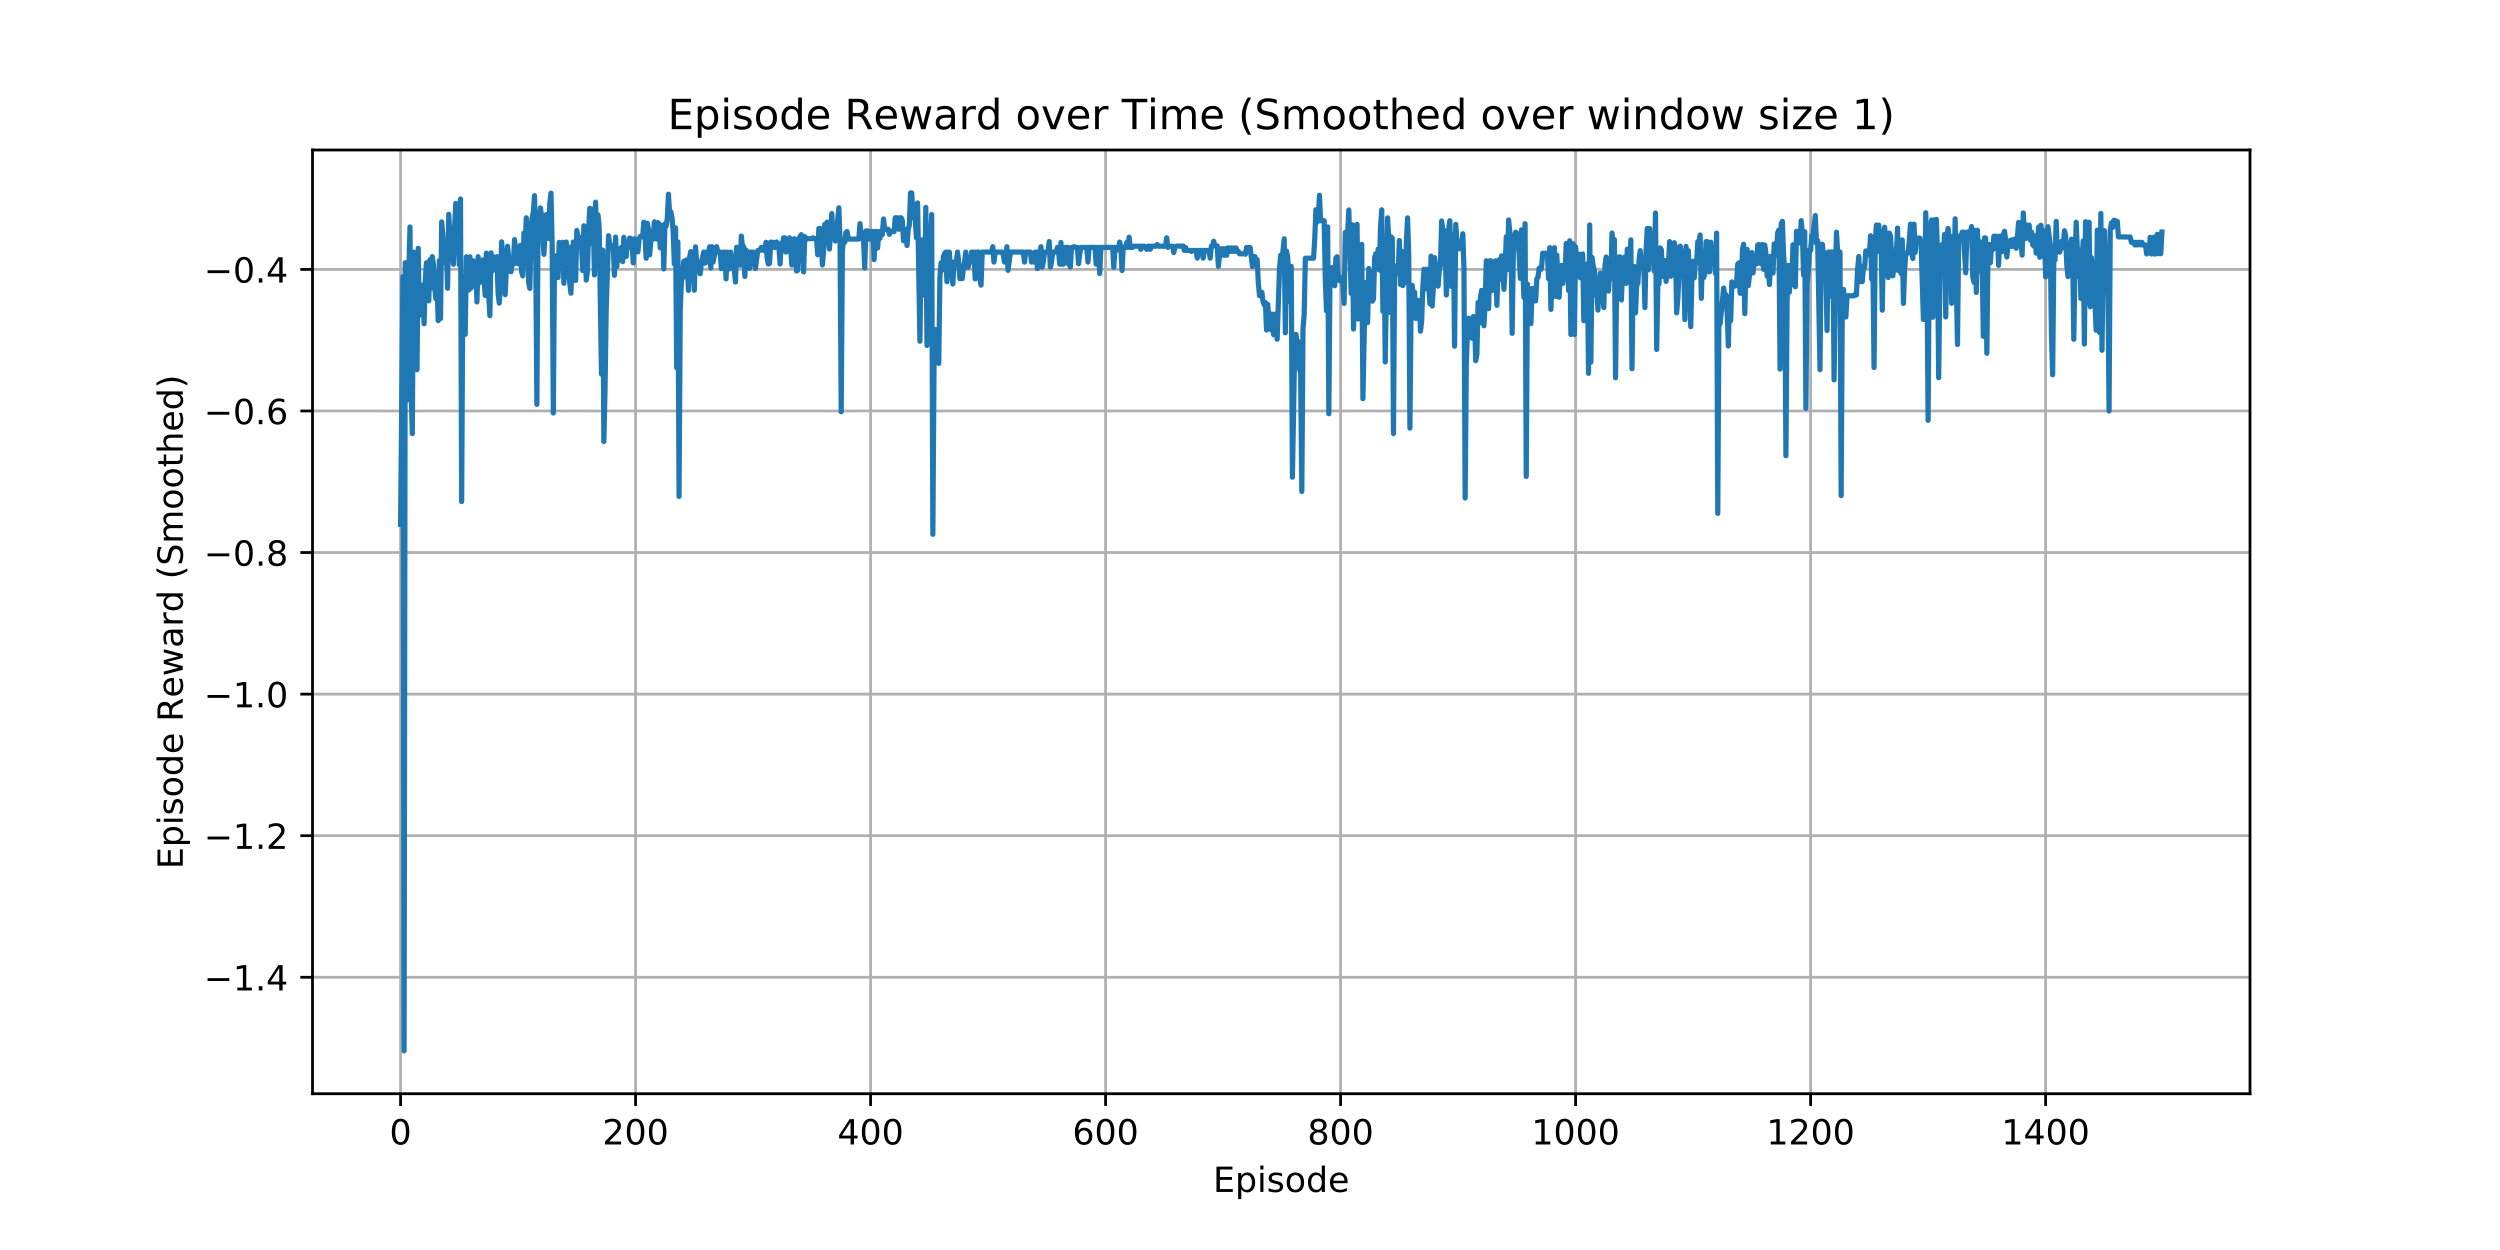 <?xml version="1.0" encoding="utf-8" standalone="no"?>
<!DOCTYPE svg PUBLIC "-//W3C//DTD SVG 1.1//EN"
  "http://www.w3.org/Graphics/SVG/1.1/DTD/svg11.dtd">
<!-- Created with matplotlib (https://matplotlib.org/) -->
<svg height="360pt" version="1.1" viewBox="0 0 720 360" width="720pt" xmlns="http://www.w3.org/2000/svg" xmlns:xlink="http://www.w3.org/1999/xlink">
 <defs>
  <style type="text/css">
*{stroke-linecap:butt;stroke-linejoin:round;white-space:pre;}
  </style>
 </defs>
 <g id="figure_1">
  <g id="patch_1">
   <path d="M 0 360 
L 720 360 
L 720 0 
L 0 0 
z
" style="fill:#ffffff;"/>
  </g>
  <g id="axes_1">
   <g id="patch_2">
    <path d="M 90 315 
L 648 315 
L 648 43.2 
L 90 43.2 
z
" style="fill:#ffffff;"/>
   </g>
   <g id="matplotlib.axis_1">
    <g id="xtick_1">
     <g id="line2d_1">
      <path clip-path="url(#p332537b32b)" d="M 115.364 315 
L 115.364 43.2 
" style="fill:none;stroke:#b0b0b0;stroke-linecap:square;stroke-width:0.8;"/>
     </g>
     <g id="line2d_2">
      <defs>
       <path d="M 0 0 
L 0 3.5 
" id="mda83be52aa" style="stroke:#000000;stroke-width:0.8;"/>
      </defs>
      <g>
       <use style="stroke:#000000;stroke-width:0.8;" x="115.364" xlink:href="#mda83be52aa" y="315"/>
      </g>
     </g>
     <g id="text_1">
      <!-- 0 -->
      <defs>
       <path d="M 31.781 66.406 
Q 24.172 66.406 20.328 58.906 
Q 16.5 51.422 16.5 36.375 
Q 16.5 21.391 20.328 13.891 
Q 24.172 6.391 31.781 6.391 
Q 39.453 6.391 43.281 13.891 
Q 47.125 21.391 47.125 36.375 
Q 47.125 51.422 43.281 58.906 
Q 39.453 66.406 31.781 66.406 
z
M 31.781 74.219 
Q 44.047 74.219 50.516 64.516 
Q 56.984 54.828 56.984 36.375 
Q 56.984 17.969 50.516 8.266 
Q 44.047 -1.422 31.781 -1.422 
Q 19.531 -1.422 13.062 8.266 
Q 6.594 17.969 6.594 36.375 
Q 6.594 54.828 13.062 64.516 
Q 19.531 74.219 31.781 74.219 
z
" id="DejaVuSans-48"/>
      </defs>
      <g transform="translate(112.182 329.598)scale(0.1 -0.1)">
       <use xlink:href="#DejaVuSans-48"/>
      </g>
     </g>
    </g>
    <g id="xtick_2">
     <g id="line2d_3">
      <path clip-path="url(#p332537b32b)" d="M 183.045 315 
L 183.045 43.2 
" style="fill:none;stroke:#b0b0b0;stroke-linecap:square;stroke-width:0.8;"/>
     </g>
     <g id="line2d_4">
      <g>
       <use style="stroke:#000000;stroke-width:0.8;" x="183.045" xlink:href="#mda83be52aa" y="315"/>
      </g>
     </g>
     <g id="text_2">
      <!-- 200 -->
      <defs>
       <path d="M 19.188 8.297 
L 53.609 8.297 
L 53.609 0 
L 7.328 0 
L 7.328 8.297 
Q 12.938 14.109 22.625 23.891 
Q 32.328 33.688 34.812 36.531 
Q 39.547 41.844 41.422 45.531 
Q 43.312 49.219 43.312 52.781 
Q 43.312 58.594 39.234 62.25 
Q 35.156 65.922 28.609 65.922 
Q 23.969 65.922 18.812 64.312 
Q 13.672 62.703 7.812 59.422 
L 7.812 69.391 
Q 13.766 71.781 18.938 73 
Q 24.125 74.219 28.422 74.219 
Q 39.75 74.219 46.484 68.547 
Q 53.219 62.891 53.219 53.422 
Q 53.219 48.922 51.531 44.891 
Q 49.859 40.875 45.406 35.406 
Q 44.188 33.984 37.641 27.219 
Q 31.109 20.453 19.188 8.297 
z
" id="DejaVuSans-50"/>
      </defs>
      <g transform="translate(173.501 329.598)scale(0.1 -0.1)">
       <use xlink:href="#DejaVuSans-50"/>
       <use x="63.623" xlink:href="#DejaVuSans-48"/>
       <use x="127.246" xlink:href="#DejaVuSans-48"/>
      </g>
     </g>
    </g>
    <g id="xtick_3">
     <g id="line2d_5">
      <path clip-path="url(#p332537b32b)" d="M 250.727 315 
L 250.727 43.2 
" style="fill:none;stroke:#b0b0b0;stroke-linecap:square;stroke-width:0.8;"/>
     </g>
     <g id="line2d_6">
      <g>
       <use style="stroke:#000000;stroke-width:0.8;" x="250.727" xlink:href="#mda83be52aa" y="315"/>
      </g>
     </g>
     <g id="text_3">
      <!-- 400 -->
      <defs>
       <path d="M 37.797 64.312 
L 12.891 25.391 
L 37.797 25.391 
z
M 35.203 72.906 
L 47.609 72.906 
L 47.609 25.391 
L 58.016 25.391 
L 58.016 17.188 
L 47.609 17.188 
L 47.609 0 
L 37.797 0 
L 37.797 17.188 
L 4.891 17.188 
L 4.891 26.703 
z
" id="DejaVuSans-52"/>
      </defs>
      <g transform="translate(241.183 329.598)scale(0.1 -0.1)">
       <use xlink:href="#DejaVuSans-52"/>
       <use x="63.623" xlink:href="#DejaVuSans-48"/>
       <use x="127.246" xlink:href="#DejaVuSans-48"/>
      </g>
     </g>
    </g>
    <g id="xtick_4">
     <g id="line2d_7">
      <path clip-path="url(#p332537b32b)" d="M 318.408 315 
L 318.408 43.2 
" style="fill:none;stroke:#b0b0b0;stroke-linecap:square;stroke-width:0.8;"/>
     </g>
     <g id="line2d_8">
      <g>
       <use style="stroke:#000000;stroke-width:0.8;" x="318.408" xlink:href="#mda83be52aa" y="315"/>
      </g>
     </g>
     <g id="text_4">
      <!-- 600 -->
      <defs>
       <path d="M 33.016 40.375 
Q 26.375 40.375 22.484 35.828 
Q 18.609 31.297 18.609 23.391 
Q 18.609 15.531 22.484 10.953 
Q 26.375 6.391 33.016 6.391 
Q 39.656 6.391 43.531 10.953 
Q 47.406 15.531 47.406 23.391 
Q 47.406 31.297 43.531 35.828 
Q 39.656 40.375 33.016 40.375 
z
M 52.594 71.297 
L 52.594 62.312 
Q 48.875 64.062 45.094 64.984 
Q 41.312 65.922 37.594 65.922 
Q 27.828 65.922 22.672 59.328 
Q 17.531 52.734 16.797 39.406 
Q 19.672 43.656 24.016 45.922 
Q 28.375 48.188 33.594 48.188 
Q 44.578 48.188 50.953 41.516 
Q 57.328 34.859 57.328 23.391 
Q 57.328 12.156 50.688 5.359 
Q 44.047 -1.422 33.016 -1.422 
Q 20.359 -1.422 13.672 8.266 
Q 6.984 17.969 6.984 36.375 
Q 6.984 53.656 15.188 63.938 
Q 23.391 74.219 37.203 74.219 
Q 40.922 74.219 44.703 73.484 
Q 48.484 72.75 52.594 71.297 
z
" id="DejaVuSans-54"/>
      </defs>
      <g transform="translate(308.864 329.598)scale(0.1 -0.1)">
       <use xlink:href="#DejaVuSans-54"/>
       <use x="63.623" xlink:href="#DejaVuSans-48"/>
       <use x="127.246" xlink:href="#DejaVuSans-48"/>
      </g>
     </g>
    </g>
    <g id="xtick_5">
     <g id="line2d_9">
      <path clip-path="url(#p332537b32b)" d="M 386.09 315 
L 386.09 43.2 
" style="fill:none;stroke:#b0b0b0;stroke-linecap:square;stroke-width:0.8;"/>
     </g>
     <g id="line2d_10">
      <g>
       <use style="stroke:#000000;stroke-width:0.8;" x="386.09" xlink:href="#mda83be52aa" y="315"/>
      </g>
     </g>
     <g id="text_5">
      <!-- 800 -->
      <defs>
       <path d="M 31.781 34.625 
Q 24.75 34.625 20.719 30.859 
Q 16.703 27.094 16.703 20.516 
Q 16.703 13.922 20.719 10.156 
Q 24.75 6.391 31.781 6.391 
Q 38.812 6.391 42.859 10.172 
Q 46.922 13.969 46.922 20.516 
Q 46.922 27.094 42.891 30.859 
Q 38.875 34.625 31.781 34.625 
z
M 21.922 38.812 
Q 15.578 40.375 12.031 44.719 
Q 8.5 49.078 8.5 55.328 
Q 8.5 64.062 14.719 69.141 
Q 20.953 74.219 31.781 74.219 
Q 42.672 74.219 48.875 69.141 
Q 55.078 64.062 55.078 55.328 
Q 55.078 49.078 51.531 44.719 
Q 48 40.375 41.703 38.812 
Q 48.828 37.156 52.797 32.312 
Q 56.781 27.484 56.781 20.516 
Q 56.781 9.906 50.312 4.234 
Q 43.844 -1.422 31.781 -1.422 
Q 19.734 -1.422 13.25 4.234 
Q 6.781 9.906 6.781 20.516 
Q 6.781 27.484 10.781 32.312 
Q 14.797 37.156 21.922 38.812 
z
M 18.312 54.391 
Q 18.312 48.734 21.844 45.562 
Q 25.391 42.391 31.781 42.391 
Q 38.141 42.391 41.719 45.562 
Q 45.312 48.734 45.312 54.391 
Q 45.312 60.062 41.719 63.234 
Q 38.141 66.406 31.781 66.406 
Q 25.391 66.406 21.844 63.234 
Q 18.312 60.062 18.312 54.391 
z
" id="DejaVuSans-56"/>
      </defs>
      <g transform="translate(376.546 329.598)scale(0.1 -0.1)">
       <use xlink:href="#DejaVuSans-56"/>
       <use x="63.623" xlink:href="#DejaVuSans-48"/>
       <use x="127.246" xlink:href="#DejaVuSans-48"/>
      </g>
     </g>
    </g>
    <g id="xtick_6">
     <g id="line2d_11">
      <path clip-path="url(#p332537b32b)" d="M 453.771 315 
L 453.771 43.2 
" style="fill:none;stroke:#b0b0b0;stroke-linecap:square;stroke-width:0.8;"/>
     </g>
     <g id="line2d_12">
      <g>
       <use style="stroke:#000000;stroke-width:0.8;" x="453.771" xlink:href="#mda83be52aa" y="315"/>
      </g>
     </g>
     <g id="text_6">
      <!-- 1000 -->
      <defs>
       <path d="M 12.406 8.297 
L 28.516 8.297 
L 28.516 63.922 
L 10.984 60.406 
L 10.984 69.391 
L 28.422 72.906 
L 38.281 72.906 
L 38.281 8.297 
L 54.391 8.297 
L 54.391 0 
L 12.406 0 
z
" id="DejaVuSans-49"/>
      </defs>
      <g transform="translate(441.046 329.598)scale(0.1 -0.1)">
       <use xlink:href="#DejaVuSans-49"/>
       <use x="63.623" xlink:href="#DejaVuSans-48"/>
       <use x="127.246" xlink:href="#DejaVuSans-48"/>
       <use x="190.869" xlink:href="#DejaVuSans-48"/>
      </g>
     </g>
    </g>
    <g id="xtick_7">
     <g id="line2d_13">
      <path clip-path="url(#p332537b32b)" d="M 521.453 315 
L 521.453 43.2 
" style="fill:none;stroke:#b0b0b0;stroke-linecap:square;stroke-width:0.8;"/>
     </g>
     <g id="line2d_14">
      <g>
       <use style="stroke:#000000;stroke-width:0.8;" x="521.453" xlink:href="#mda83be52aa" y="315"/>
      </g>
     </g>
     <g id="text_7">
      <!-- 1200 -->
      <g transform="translate(508.728 329.598)scale(0.1 -0.1)">
       <use xlink:href="#DejaVuSans-49"/>
       <use x="63.623" xlink:href="#DejaVuSans-50"/>
       <use x="127.246" xlink:href="#DejaVuSans-48"/>
       <use x="190.869" xlink:href="#DejaVuSans-48"/>
      </g>
     </g>
    </g>
    <g id="xtick_8">
     <g id="line2d_15">
      <path clip-path="url(#p332537b32b)" d="M 589.134 315 
L 589.134 43.2 
" style="fill:none;stroke:#b0b0b0;stroke-linecap:square;stroke-width:0.8;"/>
     </g>
     <g id="line2d_16">
      <g>
       <use style="stroke:#000000;stroke-width:0.8;" x="589.134" xlink:href="#mda83be52aa" y="315"/>
      </g>
     </g>
     <g id="text_8">
      <!-- 1400 -->
      <g transform="translate(576.409 329.598)scale(0.1 -0.1)">
       <use xlink:href="#DejaVuSans-49"/>
       <use x="63.623" xlink:href="#DejaVuSans-52"/>
       <use x="127.246" xlink:href="#DejaVuSans-48"/>
       <use x="190.869" xlink:href="#DejaVuSans-48"/>
      </g>
     </g>
    </g>
    <g id="text_9">
     <!-- Episode -->
     <defs>
      <path d="M 9.812 72.906 
L 55.906 72.906 
L 55.906 64.594 
L 19.672 64.594 
L 19.672 43.016 
L 54.391 43.016 
L 54.391 34.719 
L 19.672 34.719 
L 19.672 8.297 
L 56.781 8.297 
L 56.781 0 
L 9.812 0 
z
" id="DejaVuSans-69"/>
      <path d="M 18.109 8.203 
L 18.109 -20.797 
L 9.078 -20.797 
L 9.078 54.688 
L 18.109 54.688 
L 18.109 46.391 
Q 20.953 51.266 25.266 53.625 
Q 29.594 56 35.594 56 
Q 45.562 56 51.781 48.094 
Q 58.016 40.188 58.016 27.297 
Q 58.016 14.406 51.781 6.484 
Q 45.562 -1.422 35.594 -1.422 
Q 29.594 -1.422 25.266 0.953 
Q 20.953 3.328 18.109 8.203 
z
M 48.688 27.297 
Q 48.688 37.203 44.609 42.844 
Q 40.531 48.484 33.406 48.484 
Q 26.266 48.484 22.188 42.844 
Q 18.109 37.203 18.109 27.297 
Q 18.109 17.391 22.188 11.75 
Q 26.266 6.109 33.406 6.109 
Q 40.531 6.109 44.609 11.75 
Q 48.688 17.391 48.688 27.297 
z
" id="DejaVuSans-112"/>
      <path d="M 9.422 54.688 
L 18.406 54.688 
L 18.406 0 
L 9.422 0 
z
M 9.422 75.984 
L 18.406 75.984 
L 18.406 64.594 
L 9.422 64.594 
z
" id="DejaVuSans-105"/>
      <path d="M 44.281 53.078 
L 44.281 44.578 
Q 40.484 46.531 36.375 47.5 
Q 32.281 48.484 27.875 48.484 
Q 21.188 48.484 17.844 46.438 
Q 14.5 44.391 14.5 40.281 
Q 14.5 37.156 16.891 35.375 
Q 19.281 33.594 26.516 31.984 
L 29.594 31.297 
Q 39.156 29.25 43.188 25.516 
Q 47.219 21.781 47.219 15.094 
Q 47.219 7.469 41.188 3.016 
Q 35.156 -1.422 24.609 -1.422 
Q 20.219 -1.422 15.453 -0.562 
Q 10.688 0.297 5.422 2 
L 5.422 11.281 
Q 10.406 8.688 15.234 7.391 
Q 20.062 6.109 24.812 6.109 
Q 31.156 6.109 34.562 8.281 
Q 37.984 10.453 37.984 14.406 
Q 37.984 18.062 35.516 20.016 
Q 33.062 21.969 24.703 23.781 
L 21.578 24.516 
Q 13.234 26.266 9.516 29.906 
Q 5.812 33.547 5.812 39.891 
Q 5.812 47.609 11.281 51.797 
Q 16.75 56 26.812 56 
Q 31.781 56 36.172 55.266 
Q 40.578 54.547 44.281 53.078 
z
" id="DejaVuSans-115"/>
      <path d="M 30.609 48.391 
Q 23.391 48.391 19.188 42.75 
Q 14.984 37.109 14.984 27.297 
Q 14.984 17.484 19.156 11.844 
Q 23.344 6.203 30.609 6.203 
Q 37.797 6.203 41.984 11.859 
Q 46.188 17.531 46.188 27.297 
Q 46.188 37.016 41.984 42.703 
Q 37.797 48.391 30.609 48.391 
z
M 30.609 56 
Q 42.328 56 49.016 48.375 
Q 55.719 40.766 55.719 27.297 
Q 55.719 13.875 49.016 6.219 
Q 42.328 -1.422 30.609 -1.422 
Q 18.844 -1.422 12.172 6.219 
Q 5.516 13.875 5.516 27.297 
Q 5.516 40.766 12.172 48.375 
Q 18.844 56 30.609 56 
z
" id="DejaVuSans-111"/>
      <path d="M 45.406 46.391 
L 45.406 75.984 
L 54.391 75.984 
L 54.391 0 
L 45.406 0 
L 45.406 8.203 
Q 42.578 3.328 38.25 0.953 
Q 33.938 -1.422 27.875 -1.422 
Q 17.969 -1.422 11.734 6.484 
Q 5.516 14.406 5.516 27.297 
Q 5.516 40.188 11.734 48.094 
Q 17.969 56 27.875 56 
Q 33.938 56 38.25 53.625 
Q 42.578 51.266 45.406 46.391 
z
M 14.797 27.297 
Q 14.797 17.391 18.875 11.75 
Q 22.953 6.109 30.078 6.109 
Q 37.203 6.109 41.297 11.75 
Q 45.406 17.391 45.406 27.297 
Q 45.406 37.203 41.297 42.844 
Q 37.203 48.484 30.078 48.484 
Q 22.953 48.484 18.875 42.844 
Q 14.797 37.203 14.797 27.297 
z
" id="DejaVuSans-100"/>
      <path d="M 56.203 29.594 
L 56.203 25.203 
L 14.891 25.203 
Q 15.484 15.922 20.484 11.062 
Q 25.484 6.203 34.422 6.203 
Q 39.594 6.203 44.453 7.469 
Q 49.312 8.734 54.109 11.281 
L 54.109 2.781 
Q 49.266 0.734 44.188 -0.344 
Q 39.109 -1.422 33.891 -1.422 
Q 20.797 -1.422 13.156 6.188 
Q 5.516 13.812 5.516 26.812 
Q 5.516 40.234 12.766 48.109 
Q 20.016 56 32.328 56 
Q 43.359 56 49.781 48.891 
Q 56.203 41.797 56.203 29.594 
z
M 47.219 32.234 
Q 47.125 39.594 43.094 43.984 
Q 39.062 48.391 32.422 48.391 
Q 24.906 48.391 20.391 44.141 
Q 15.875 39.891 15.188 32.172 
z
" id="DejaVuSans-101"/>
     </defs>
     <g transform="translate(349.363 343.277)scale(0.1 -0.1)">
      <use xlink:href="#DejaVuSans-69"/>
      <use x="63.184" xlink:href="#DejaVuSans-112"/>
      <use x="126.66" xlink:href="#DejaVuSans-105"/>
      <use x="154.443" xlink:href="#DejaVuSans-115"/>
      <use x="206.543" xlink:href="#DejaVuSans-111"/>
      <use x="267.725" xlink:href="#DejaVuSans-100"/>
      <use x="331.201" xlink:href="#DejaVuSans-101"/>
     </g>
    </g>
   </g>
   <g id="matplotlib.axis_2">
    <g id="ytick_1">
     <g id="line2d_17">
      <path clip-path="url(#p332537b32b)" d="M 90 281.453 
L 648 281.453 
" style="fill:none;stroke:#b0b0b0;stroke-linecap:square;stroke-width:0.8;"/>
     </g>
     <g id="line2d_18">
      <defs>
       <path d="M 0 0 
L -3.5 0 
" id="m1a710ee00b" style="stroke:#000000;stroke-width:0.8;"/>
      </defs>
      <g>
       <use style="stroke:#000000;stroke-width:0.8;" x="90" xlink:href="#m1a710ee00b" y="281.453"/>
      </g>
     </g>
     <g id="text_10">
      <!-- −1.4 -->
      <defs>
       <path d="M 10.594 35.5 
L 73.188 35.5 
L 73.188 27.203 
L 10.594 27.203 
z
" id="DejaVuSans-8722"/>
       <path d="M 10.688 12.406 
L 21 12.406 
L 21 0 
L 10.688 0 
z
" id="DejaVuSans-46"/>
      </defs>
      <g transform="translate(58.717 285.253)scale(0.1 -0.1)">
       <use xlink:href="#DejaVuSans-8722"/>
       <use x="83.789" xlink:href="#DejaVuSans-49"/>
       <use x="147.412" xlink:href="#DejaVuSans-46"/>
       <use x="179.199" xlink:href="#DejaVuSans-52"/>
      </g>
     </g>
    </g>
    <g id="ytick_2">
     <g id="line2d_19">
      <path clip-path="url(#p332537b32b)" d="M 90 240.68 
L 648 240.68 
" style="fill:none;stroke:#b0b0b0;stroke-linecap:square;stroke-width:0.8;"/>
     </g>
     <g id="line2d_20">
      <g>
       <use style="stroke:#000000;stroke-width:0.8;" x="90" xlink:href="#m1a710ee00b" y="240.68"/>
      </g>
     </g>
     <g id="text_11">
      <!-- −1.2 -->
      <g transform="translate(58.717 244.479)scale(0.1 -0.1)">
       <use xlink:href="#DejaVuSans-8722"/>
       <use x="83.789" xlink:href="#DejaVuSans-49"/>
       <use x="147.412" xlink:href="#DejaVuSans-46"/>
       <use x="179.199" xlink:href="#DejaVuSans-50"/>
      </g>
     </g>
    </g>
    <g id="ytick_3">
     <g id="line2d_21">
      <path clip-path="url(#p332537b32b)" d="M 90 199.907 
L 648 199.907 
" style="fill:none;stroke:#b0b0b0;stroke-linecap:square;stroke-width:0.8;"/>
     </g>
     <g id="line2d_22">
      <g>
       <use style="stroke:#000000;stroke-width:0.8;" x="90" xlink:href="#m1a710ee00b" y="199.907"/>
      </g>
     </g>
     <g id="text_12">
      <!-- −1.0 -->
      <g transform="translate(58.717 203.706)scale(0.1 -0.1)">
       <use xlink:href="#DejaVuSans-8722"/>
       <use x="83.789" xlink:href="#DejaVuSans-49"/>
       <use x="147.412" xlink:href="#DejaVuSans-46"/>
       <use x="179.199" xlink:href="#DejaVuSans-48"/>
      </g>
     </g>
    </g>
    <g id="ytick_4">
     <g id="line2d_23">
      <path clip-path="url(#p332537b32b)" d="M 90 159.134 
L 648 159.134 
" style="fill:none;stroke:#b0b0b0;stroke-linecap:square;stroke-width:0.8;"/>
     </g>
     <g id="line2d_24">
      <g>
       <use style="stroke:#000000;stroke-width:0.8;" x="90" xlink:href="#m1a710ee00b" y="159.134"/>
      </g>
     </g>
     <g id="text_13">
      <!-- −0.8 -->
      <g transform="translate(58.717 162.933)scale(0.1 -0.1)">
       <use xlink:href="#DejaVuSans-8722"/>
       <use x="83.789" xlink:href="#DejaVuSans-48"/>
       <use x="147.412" xlink:href="#DejaVuSans-46"/>
       <use x="179.199" xlink:href="#DejaVuSans-56"/>
      </g>
     </g>
    </g>
    <g id="ytick_5">
     <g id="line2d_25">
      <path clip-path="url(#p332537b32b)" d="M 90 118.36 
L 648 118.36 
" style="fill:none;stroke:#b0b0b0;stroke-linecap:square;stroke-width:0.8;"/>
     </g>
     <g id="line2d_26">
      <g>
       <use style="stroke:#000000;stroke-width:0.8;" x="90" xlink:href="#m1a710ee00b" y="118.36"/>
      </g>
     </g>
     <g id="text_14">
      <!-- −0.6 -->
      <g transform="translate(58.717 122.16)scale(0.1 -0.1)">
       <use xlink:href="#DejaVuSans-8722"/>
       <use x="83.789" xlink:href="#DejaVuSans-48"/>
       <use x="147.412" xlink:href="#DejaVuSans-46"/>
       <use x="179.199" xlink:href="#DejaVuSans-54"/>
      </g>
     </g>
    </g>
    <g id="ytick_6">
     <g id="line2d_27">
      <path clip-path="url(#p332537b32b)" d="M 90 77.587 
L 648 77.587 
" style="fill:none;stroke:#b0b0b0;stroke-linecap:square;stroke-width:0.8;"/>
     </g>
     <g id="line2d_28">
      <g>
       <use style="stroke:#000000;stroke-width:0.8;" x="90" xlink:href="#m1a710ee00b" y="77.587"/>
      </g>
     </g>
     <g id="text_15">
      <!-- −0.4 -->
      <g transform="translate(58.717 81.386)scale(0.1 -0.1)">
       <use xlink:href="#DejaVuSans-8722"/>
       <use x="83.789" xlink:href="#DejaVuSans-48"/>
       <use x="147.412" xlink:href="#DejaVuSans-46"/>
       <use x="179.199" xlink:href="#DejaVuSans-52"/>
      </g>
     </g>
    </g>
    <g id="text_16">
     <!-- Episode Reward (Smoothed) -->
     <defs>
      <path id="DejaVuSans-32"/>
      <path d="M 44.391 34.188 
Q 47.562 33.109 50.562 29.594 
Q 53.562 26.078 56.594 19.922 
L 66.609 0 
L 56 0 
L 46.688 18.703 
Q 43.062 26.031 39.672 28.422 
Q 36.281 30.812 30.422 30.812 
L 19.672 30.812 
L 19.672 0 
L 9.812 0 
L 9.812 72.906 
L 32.078 72.906 
Q 44.578 72.906 50.734 67.672 
Q 56.891 62.453 56.891 51.906 
Q 56.891 45.016 53.688 40.469 
Q 50.484 35.938 44.391 34.188 
z
M 19.672 64.797 
L 19.672 38.922 
L 32.078 38.922 
Q 39.203 38.922 42.844 42.219 
Q 46.484 45.516 46.484 51.906 
Q 46.484 58.297 42.844 61.547 
Q 39.203 64.797 32.078 64.797 
z
" id="DejaVuSans-82"/>
      <path d="M 4.203 54.688 
L 13.188 54.688 
L 24.422 12.016 
L 35.594 54.688 
L 46.188 54.688 
L 57.422 12.016 
L 68.609 54.688 
L 77.594 54.688 
L 63.281 0 
L 52.688 0 
L 40.922 44.828 
L 29.109 0 
L 18.5 0 
z
" id="DejaVuSans-119"/>
      <path d="M 34.281 27.484 
Q 23.391 27.484 19.188 25 
Q 14.984 22.516 14.984 16.5 
Q 14.984 11.719 18.141 8.906 
Q 21.297 6.109 26.703 6.109 
Q 34.188 6.109 38.703 11.406 
Q 43.219 16.703 43.219 25.484 
L 43.219 27.484 
z
M 52.203 31.203 
L 52.203 0 
L 43.219 0 
L 43.219 8.297 
Q 40.141 3.328 35.547 0.953 
Q 30.953 -1.422 24.312 -1.422 
Q 15.922 -1.422 10.953 3.297 
Q 6 8.016 6 15.922 
Q 6 25.141 12.172 29.828 
Q 18.359 34.516 30.609 34.516 
L 43.219 34.516 
L 43.219 35.406 
Q 43.219 41.609 39.141 45 
Q 35.062 48.391 27.688 48.391 
Q 23 48.391 18.547 47.266 
Q 14.109 46.141 10.016 43.891 
L 10.016 52.203 
Q 14.938 54.109 19.578 55.047 
Q 24.219 56 28.609 56 
Q 40.484 56 46.344 49.844 
Q 52.203 43.703 52.203 31.203 
z
" id="DejaVuSans-97"/>
      <path d="M 41.109 46.297 
Q 39.594 47.172 37.812 47.578 
Q 36.031 48 33.891 48 
Q 26.266 48 22.188 43.047 
Q 18.109 38.094 18.109 28.812 
L 18.109 0 
L 9.078 0 
L 9.078 54.688 
L 18.109 54.688 
L 18.109 46.188 
Q 20.953 51.172 25.484 53.578 
Q 30.031 56 36.531 56 
Q 37.453 56 38.578 55.875 
Q 39.703 55.766 41.062 55.516 
z
" id="DejaVuSans-114"/>
      <path d="M 31 75.875 
Q 24.469 64.656 21.281 53.656 
Q 18.109 42.672 18.109 31.391 
Q 18.109 20.125 21.312 9.062 
Q 24.516 -2 31 -13.188 
L 23.188 -13.188 
Q 15.875 -1.703 12.234 9.375 
Q 8.594 20.453 8.594 31.391 
Q 8.594 42.281 12.203 53.312 
Q 15.828 64.359 23.188 75.875 
z
" id="DejaVuSans-40"/>
      <path d="M 53.516 70.516 
L 53.516 60.891 
Q 47.906 63.578 42.922 64.891 
Q 37.938 66.219 33.297 66.219 
Q 25.25 66.219 20.875 63.094 
Q 16.5 59.969 16.5 54.203 
Q 16.5 49.359 19.406 46.891 
Q 22.312 44.438 30.422 42.922 
L 36.375 41.703 
Q 47.406 39.594 52.656 34.297 
Q 57.906 29 57.906 20.125 
Q 57.906 9.516 50.797 4.047 
Q 43.703 -1.422 29.984 -1.422 
Q 24.812 -1.422 18.969 -0.25 
Q 13.141 0.922 6.891 3.219 
L 6.891 13.375 
Q 12.891 10.016 18.656 8.297 
Q 24.422 6.594 29.984 6.594 
Q 38.422 6.594 43.016 9.906 
Q 47.609 13.234 47.609 19.391 
Q 47.609 24.75 44.312 27.781 
Q 41.016 30.812 33.5 32.328 
L 27.484 33.5 
Q 16.453 35.688 11.516 40.375 
Q 6.594 45.062 6.594 53.422 
Q 6.594 63.094 13.406 68.656 
Q 20.219 74.219 32.172 74.219 
Q 37.312 74.219 42.625 73.281 
Q 47.953 72.359 53.516 70.516 
z
" id="DejaVuSans-83"/>
      <path d="M 52 44.188 
Q 55.375 50.25 60.062 53.125 
Q 64.75 56 71.094 56 
Q 79.641 56 84.281 50.016 
Q 88.922 44.047 88.922 33.016 
L 88.922 0 
L 79.891 0 
L 79.891 32.719 
Q 79.891 40.578 77.094 44.375 
Q 74.312 48.188 68.609 48.188 
Q 61.625 48.188 57.562 43.547 
Q 53.516 38.922 53.516 30.906 
L 53.516 0 
L 44.484 0 
L 44.484 32.719 
Q 44.484 40.625 41.703 44.406 
Q 38.922 48.188 33.109 48.188 
Q 26.219 48.188 22.156 43.531 
Q 18.109 38.875 18.109 30.906 
L 18.109 0 
L 9.078 0 
L 9.078 54.688 
L 18.109 54.688 
L 18.109 46.188 
Q 21.188 51.219 25.484 53.609 
Q 29.781 56 35.688 56 
Q 41.656 56 45.828 52.969 
Q 50 49.953 52 44.188 
z
" id="DejaVuSans-109"/>
      <path d="M 18.312 70.219 
L 18.312 54.688 
L 36.812 54.688 
L 36.812 47.703 
L 18.312 47.703 
L 18.312 18.016 
Q 18.312 11.328 20.141 9.422 
Q 21.969 7.516 27.594 7.516 
L 36.812 7.516 
L 36.812 0 
L 27.594 0 
Q 17.188 0 13.234 3.875 
Q 9.281 7.766 9.281 18.016 
L 9.281 47.703 
L 2.688 47.703 
L 2.688 54.688 
L 9.281 54.688 
L 9.281 70.219 
z
" id="DejaVuSans-116"/>
      <path d="M 54.891 33.016 
L 54.891 0 
L 45.906 0 
L 45.906 32.719 
Q 45.906 40.484 42.875 44.328 
Q 39.844 48.188 33.797 48.188 
Q 26.516 48.188 22.312 43.547 
Q 18.109 38.922 18.109 30.906 
L 18.109 0 
L 9.078 0 
L 9.078 75.984 
L 18.109 75.984 
L 18.109 46.188 
Q 21.344 51.125 25.703 53.562 
Q 30.078 56 35.797 56 
Q 45.219 56 50.047 50.172 
Q 54.891 44.344 54.891 33.016 
z
" id="DejaVuSans-104"/>
      <path d="M 8.016 75.875 
L 15.828 75.875 
Q 23.141 64.359 26.781 53.312 
Q 30.422 42.281 30.422 31.391 
Q 30.422 20.453 26.781 9.375 
Q 23.141 -1.703 15.828 -13.188 
L 8.016 -13.188 
Q 14.5 -2 17.703 9.062 
Q 20.906 20.125 20.906 31.391 
Q 20.906 42.672 17.703 53.656 
Q 14.5 64.656 8.016 75.875 
z
" id="DejaVuSans-41"/>
     </defs>
     <g transform="translate(52.638 250.29)rotate(-90)scale(0.1 -0.1)">
      <use xlink:href="#DejaVuSans-69"/>
      <use x="63.184" xlink:href="#DejaVuSans-112"/>
      <use x="126.66" xlink:href="#DejaVuSans-105"/>
      <use x="154.443" xlink:href="#DejaVuSans-115"/>
      <use x="206.543" xlink:href="#DejaVuSans-111"/>
      <use x="267.725" xlink:href="#DejaVuSans-100"/>
      <use x="331.201" xlink:href="#DejaVuSans-101"/>
      <use x="392.725" xlink:href="#DejaVuSans-32"/>
      <use x="424.512" xlink:href="#DejaVuSans-82"/>
      <use x="493.932" xlink:href="#DejaVuSans-101"/>
      <use x="555.455" xlink:href="#DejaVuSans-119"/>
      <use x="637.242" xlink:href="#DejaVuSans-97"/>
      <use x="698.521" xlink:href="#DejaVuSans-114"/>
      <use x="739.619" xlink:href="#DejaVuSans-100"/>
      <use x="803.096" xlink:href="#DejaVuSans-32"/>
      <use x="834.883" xlink:href="#DejaVuSans-40"/>
      <use x="873.896" xlink:href="#DejaVuSans-83"/>
      <use x="937.373" xlink:href="#DejaVuSans-109"/>
      <use x="1034.785" xlink:href="#DejaVuSans-111"/>
      <use x="1095.967" xlink:href="#DejaVuSans-111"/>
      <use x="1157.148" xlink:href="#DejaVuSans-116"/>
      <use x="1196.357" xlink:href="#DejaVuSans-104"/>
      <use x="1259.736" xlink:href="#DejaVuSans-101"/>
      <use x="1321.26" xlink:href="#DejaVuSans-100"/>
      <use x="1384.736" xlink:href="#DejaVuSans-41"/>
     </g>
    </g>
   </g>
   <g id="line2d_29">
    <path clip-path="url(#p332537b32b)" d="M 115.364 150.987 
L 116.04 79.663 
L 116.379 302.645 
L 116.717 75.673 
L 117.056 115.378 
L 117.394 92.93 
L 118.071 65.367 
L 118.409 112.867 
L 118.748 124.876 
L 119.086 72.603 
L 119.425 90.781 
L 119.763 89.458 
L 120.101 106.478 
L 120.44 71.518 
L 120.778 90.83 
L 121.117 83.227 
L 121.455 82.099 
L 121.793 82.701 
L 122.132 93.255 
L 122.47 81.145 
L 122.809 75.682 
L 123.147 85.047 
L 123.485 86.646 
L 123.824 74.805 
L 124.162 82.93 
L 124.501 73.914 
L 124.839 76.307 
L 125.177 82.665 
L 125.516 86.028 
L 125.854 81.217 
L 126.193 92.356 
L 126.531 75.054 
L 126.869 91.735 
L 127.208 63.897 
L 127.546 67.87 
L 127.885 74.21 
L 128.223 75.762 
L 128.562 72.128 
L 128.9 83.009 
L 129.238 61.719 
L 129.577 68.611 
L 130.254 72.068 
L 130.592 76.107 
L 130.93 65.034 
L 131.269 58.586 
L 131.607 68.826 
L 131.946 65.98 
L 132.284 76.303 
L 132.622 57.313 
L 132.961 144.445 
L 133.299 79.668 
L 133.638 83.606 
L 133.976 96.276 
L 134.314 73.952 
L 134.653 83.233 
L 134.991 83.534 
L 135.33 73.969 
L 135.668 82.945 
L 136.006 80.098 
L 136.345 75.117 
L 136.683 82.106 
L 137.022 75.471 
L 137.36 86.967 
L 137.699 73.932 
L 138.037 81.487 
L 138.714 79.662 
L 139.052 74.836 
L 139.729 85.098 
L 140.067 72.906 
L 140.406 74.013 
L 140.744 85.029 
L 141.083 90.92 
L 141.421 72.83 
L 141.759 78.029 
L 142.436 74.013 
L 142.775 74.804 
L 143.113 73.924 
L 143.451 84.545 
L 143.79 87.301 
L 144.128 80.726 
L 144.467 69.646 
L 145.482 84.86 
L 146.159 70.92 
L 146.497 74.013 
L 146.836 74.923 
L 147.174 78.265 
L 147.512 75.212 
L 147.851 76.149 
L 148.189 69.011 
L 148.528 72.263 
L 148.866 72.6 
L 149.204 75.967 
L 149.543 71.311 
L 149.881 70.647 
L 150.22 78.201 
L 150.558 79.457 
L 150.896 67.102 
L 151.235 70.945 
L 151.573 62.734 
L 151.912 65.542 
L 152.25 81.31 
L 152.588 83.072 
L 152.927 68.381 
L 153.265 62.802 
L 153.604 61.031 
L 153.942 56.35 
L 154.28 70.932 
L 154.619 116.44 
L 154.957 64.44 
L 155.296 63.683 
L 155.634 59.889 
L 155.973 62.291 
L 156.649 73.251 
L 156.988 66.136 
L 157.326 61.806 
L 158.003 68.685 
L 158.341 58.585 
L 158.68 55.635 
L 159.018 70.117 
L 159.357 118.93 
L 159.695 74.669 
L 160.033 73.677 
L 160.71 79.931 
L 161.049 69.805 
L 161.387 76.998 
L 161.725 70.593 
L 162.064 69.774 
L 162.402 81.595 
L 162.741 77.256 
L 163.079 69.708 
L 163.417 75.896 
L 163.756 71.114 
L 164.094 81.59 
L 164.433 84.434 
L 164.771 74.516 
L 165.11 69.705 
L 165.786 80.777 
L 166.125 66.365 
L 166.802 69.956 
L 167.14 68.448 
L 167.478 70.868 
L 167.817 77.929 
L 168.155 65.031 
L 168.494 66.813 
L 168.832 80.664 
L 169.17 78.234 
L 169.509 66.616 
L 169.847 59.999 
L 170.186 70.019 
L 170.524 60.193 
L 170.862 63.954 
L 171.201 79.174 
L 171.539 58.213 
L 171.878 71.148 
L 172.216 61.869 
L 172.554 65.279 
L 173.231 107.745 
L 173.57 72.039 
L 173.908 127.166 
L 174.247 112.486 
L 174.585 88.877 
L 175.262 67.891 
L 175.6 70.412 
L 175.939 70.926 
L 176.277 71.751 
L 176.615 70.731 
L 176.954 79.292 
L 177.292 68.288 
L 177.631 76.752 
L 177.969 71.62 
L 178.307 74.013 
L 178.646 74.921 
L 178.984 71.252 
L 179.323 75.338 
L 179.661 68.363 
L 180.338 73.875 
L 180.676 69.824 
L 181.015 71.252 
L 181.353 68.545 
L 181.691 68.741 
L 182.03 70.177 
L 182.368 75.715 
L 182.707 68.741 
L 183.045 71.225 
L 183.722 72.54 
L 184.06 68.741 
L 184.399 68.095 
L 185.076 68.212 
L 185.414 64.007 
L 185.752 67.457 
L 186.091 74.389 
L 186.429 64.302 
L 186.768 65.967 
L 187.106 73.405 
L 187.444 69.413 
L 187.783 68.849 
L 188.121 68.849 
L 188.46 63.883 
L 188.798 67.79 
L 189.136 68.849 
L 189.475 64.113 
L 189.813 64.51 
L 190.152 71.365 
L 190.49 65.086 
L 190.828 64.9 
L 191.167 77.433 
L 191.505 64.51 
L 191.844 65.141 
L 192.182 62.849 
L 192.521 55.931 
L 192.859 61.902 
L 193.197 61.02 
L 193.536 62.682 
L 193.874 66.783 
L 194.213 75.999 
L 194.551 65.614 
L 194.889 105.947 
L 195.228 69.684 
L 195.566 142.971 
L 195.905 89.343 
L 196.243 81.241 
L 196.581 78.828 
L 196.92 75.269 
L 197.258 79.718 
L 197.597 74.904 
L 197.935 74.92 
L 198.273 83.621 
L 198.612 74.013 
L 198.95 72.463 
L 199.289 79.079 
L 199.627 74.277 
L 199.965 83.568 
L 200.304 71.095 
L 200.642 75.626 
L 200.981 75.471 
L 201.319 75.471 
L 201.658 78.843 
L 201.996 75.863 
L 202.673 72.6 
L 203.011 75.787 
L 203.35 72.6 
L 203.688 75.471 
L 204.365 71.083 
L 204.703 77.173 
L 205.042 71.05 
L 205.38 75.471 
L 206.057 71.949 
L 206.395 71.048 
L 206.734 72.6 
L 207.41 72.6 
L 207.749 77.359 
L 208.087 75.891 
L 208.426 72.6 
L 208.764 72.6 
L 209.102 80.311 
L 209.441 72.6 
L 209.779 77.443 
L 210.118 77.441 
L 210.456 72.6 
L 210.795 75.471 
L 211.133 76.955 
L 211.471 77.343 
L 211.81 81.226 
L 212.148 71.197 
L 212.487 72.6 
L 212.825 72.6 
L 213.163 76.384 
L 213.502 68 
L 213.84 71.223 
L 214.179 71.05 
L 214.517 79.63 
L 214.855 72.019 
L 215.194 72.6 
L 215.532 72.6 
L 215.871 77.303 
L 216.209 72.6 
L 216.547 75.471 
L 216.886 72.6 
L 217.224 75.471 
L 217.563 77.325 
L 218.239 72.163 
L 218.916 72.106 
L 219.255 71.252 
L 219.593 71.252 
L 219.932 72.122 
L 220.27 72.132 
L 220.608 69.774 
L 220.947 74.53 
L 221.285 76.046 
L 221.624 75.869 
L 221.962 69.711 
L 222.3 71.252 
L 222.639 69.781 
L 222.977 71.252 
L 223.316 71.252 
L 223.654 69.701 
L 223.992 71.252 
L 224.331 71.252 
L 224.669 76.022 
L 225.008 69.999 
L 225.346 70.839 
L 225.684 68.486 
L 226.023 68.486 
L 226.361 72.6 
L 226.7 69.395 
L 227.038 70.786 
L 227.376 68.486 
L 227.715 71.792 
L 228.053 76.352 
L 228.392 74.769 
L 228.73 68.741 
L 229.069 69.645 
L 229.407 78.045 
L 229.745 77.846 
L 230.084 68.741 
L 230.761 67.583 
L 231.099 68.882 
L 231.437 78.295 
L 231.776 68.146 
L 232.114 68.986 
L 232.453 68.741 
L 233.806 68.741 
L 234.145 68.486 
L 234.483 68.741 
L 235.16 68.741 
L 235.498 73.358 
L 235.837 65.802 
L 236.175 65.802 
L 236.513 67.83 
L 236.852 76.292 
L 237.19 72.427 
L 237.529 64.61 
L 237.867 66.137 
L 238.206 63.969 
L 238.544 67.199 
L 238.882 71.724 
L 239.559 61.509 
L 239.898 67.742 
L 240.236 64.852 
L 240.574 69.411 
L 240.913 67.065 
L 241.59 59.846 
L 241.928 68.93 
L 242.266 118.571 
L 242.605 72.087 
L 242.943 69.467 
L 243.282 69.8 
L 243.62 66.986 
L 243.958 66.682 
L 244.297 68.849 
L 247.343 68.849 
L 247.681 64.41 
L 248.019 68.238 
L 248.358 68.408 
L 248.696 68.849 
L 249.035 77.182 
L 249.373 66.531 
L 250.05 66.531 
L 250.388 68.849 
L 250.727 68.849 
L 251.065 66.689 
L 251.403 66.689 
L 251.742 74.771 
L 252.08 66.689 
L 252.419 66.689 
L 252.757 71.421 
L 253.095 66.689 
L 253.434 68.637 
L 253.772 66.689 
L 254.111 67.549 
L 254.449 63.062 
L 254.787 66.028 
L 255.803 66.028 
L 256.141 67.481 
L 256.48 66.689 
L 257.495 66.689 
L 257.833 62.728 
L 258.51 62.728 
L 258.848 66.028 
L 259.187 62.728 
L 259.525 62.728 
L 259.864 63.546 
L 260.202 69.334 
L 260.54 66.028 
L 260.879 66.137 
L 261.217 70.707 
L 261.556 66.137 
L 261.894 64.805 
L 262.232 55.555 
L 262.571 55.555 
L 262.909 61.339 
L 263.248 62.945 
L 263.586 62.945 
L 263.924 68.481 
L 264.263 58.433 
L 264.94 98.275 
L 265.278 69.088 
L 265.617 69.088 
L 265.955 70.759 
L 266.293 85.088 
L 266.632 59.743 
L 266.97 99.499 
L 267.309 66.088 
L 267.647 76.326 
L 268.324 61.788 
L 268.662 153.865 
L 269.001 104.898 
L 269.339 94.918 
L 269.677 97.744 
L 270.016 98.952 
L 270.354 104.658 
L 270.693 79.878 
L 271.031 75.714 
L 271.369 77.773 
L 271.708 73.903 
L 272.046 73.016 
L 272.385 72.6 
L 272.723 81.134 
L 273.061 72.6 
L 273.4 72.6 
L 273.738 76.955 
L 274.077 76.955 
L 274.415 81.788 
L 274.754 75.471 
L 275.43 75.471 
L 275.769 72.6 
L 276.107 75.471 
L 276.446 80.272 
L 276.784 77.278 
L 277.122 80.233 
L 277.461 77.373 
L 277.799 75.471 
L 278.138 72.6 
L 278.476 76.955 
L 278.814 76.955 
L 279.153 75.466 
L 279.491 75.471 
L 279.83 72.6 
L 280.168 75.471 
L 280.506 72.6 
L 280.845 80.317 
L 281.183 72.6 
L 281.86 72.6 
L 282.198 80.272 
L 282.537 82.114 
L 282.875 72.6 
L 285.583 72.6 
L 285.921 71.053 
L 286.259 75.471 
L 286.598 72.6 
L 288.628 72.6 
L 288.967 73.505 
L 289.305 75.471 
L 289.643 75.471 
L 289.982 71.069 
L 290.32 77.855 
L 290.997 72.6 
L 294.72 72.6 
L 295.058 75.471 
L 295.396 72.6 
L 296.75 72.6 
L 297.088 75.471 
L 297.427 73.478 
L 297.765 75.471 
L 298.104 72.6 
L 298.442 72.6 
L 298.78 77.343 
L 299.119 75.471 
L 299.457 72.6 
L 299.796 71.063 
L 300.134 76.955 
L 300.472 75.471 
L 300.811 72.6 
L 301.826 72.6 
L 302.165 69.567 
L 302.503 76.955 
L 302.841 75.471 
L 303.18 72.6 
L 304.195 72.6 
L 304.533 71.252 
L 304.872 72.6 
L 305.21 76.094 
L 305.549 69.824 
L 305.887 76.089 
L 306.225 76.098 
L 306.564 71.252 
L 306.902 75.7 
L 307.241 71.252 
L 307.579 71.252 
L 307.917 76.097 
L 308.256 76.906 
L 308.594 71.252 
L 308.933 71.252 
L 309.271 71.051 
L 309.609 71.252 
L 310.286 71.252 
L 310.625 75.946 
L 310.963 73.067 
L 311.302 71.252 
L 312.994 71.252 
L 313.332 75.471 
L 313.67 71.252 
L 315.362 71.252 
L 315.701 76.091 
L 316.039 71.252 
L 316.378 71.252 
L 316.716 78.771 
L 317.054 71.252 
L 320.439 71.252 
L 320.777 76.968 
L 321.115 71.252 
L 321.454 72.164 
L 321.792 71.252 
L 322.131 71.252 
L 322.469 69.713 
L 322.807 71.252 
L 323.146 77.9 
L 323.484 71.252 
L 324.161 71.252 
L 324.499 69.835 
L 324.838 71.252 
L 325.176 68.312 
L 325.515 71.252 
L 326.191 71.252 
L 326.53 70.9 
L 328.222 70.9 
L 328.56 71.809 
L 328.899 70.9 
L 329.576 70.9 
L 329.914 71.252 
L 330.252 71.81 
L 330.591 70.9 
L 330.929 70.9 
L 331.268 71.804 
L 331.606 70.9 
L 332.96 70.9 
L 333.298 70.434 
L 333.636 70.9 
L 335.667 70.9 
L 336.005 68.491 
L 336.344 71.252 
L 336.682 70.9 
L 337.697 70.9 
L 338.036 72.72 
L 338.374 71.252 
L 338.713 70.9 
L 340.743 70.864 
L 341.081 72.122 
L 341.42 71.252 
L 341.758 72.122 
L 342.773 72.134 
L 343.112 72.413 
L 343.45 72.134 
L 344.465 72.134 
L 344.804 74.344 
L 345.142 72.134 
L 346.157 72.134 
L 346.496 74.344 
L 346.834 72.134 
L 348.188 72.134 
L 348.526 74.344 
L 348.865 70.9 
L 349.203 70.9 
L 349.542 69.485 
L 349.88 70.82 
L 350.557 70.82 
L 350.895 76.702 
L 351.234 73.51 
L 351.572 71.635 
L 351.91 73.51 
L 352.249 71.635 
L 352.587 73.51 
L 352.926 71.635 
L 353.264 73.51 
L 353.602 71.4 
L 353.941 71.4 
L 354.279 72.394 
L 354.618 71.4 
L 354.956 72.394 
L 355.294 71.4 
L 355.633 72.394 
L 355.971 71.4 
L 356.31 72.394 
L 356.648 72.394 
L 356.987 73.097 
L 358.002 73.097 
L 358.34 72.985 
L 358.679 73.212 
L 359.017 71.277 
L 359.355 72.456 
L 359.694 71.277 
L 360.032 71.277 
L 360.709 76.751 
L 361.047 73.898 
L 361.386 73.898 
L 361.724 74.798 
L 362.063 74.798 
L 362.401 81.476 
L 362.739 85.136 
L 363.078 85.092 
L 363.416 84.184 
L 363.755 86.893 
L 364.093 87.805 
L 364.432 87.14 
L 364.77 95.038 
L 365.108 87.639 
L 365.447 92.58 
L 365.785 90.362 
L 366.124 95.027 
L 366.462 90.486 
L 366.8 96.392 
L 367.477 90.423 
L 367.816 97.693 
L 368.492 77.523 
L 368.831 73.519 
L 369.169 75.461 
L 369.846 68.78 
L 370.184 95.841 
L 370.523 72.303 
L 370.861 74.161 
L 371.538 86.949 
L 371.876 76.718 
L 372.215 137.438 
L 372.892 98.605 
L 373.23 96.302 
L 373.568 98.409 
L 373.907 98.399 
L 374.245 106.145 
L 374.584 107.526 
L 374.922 141.532 
L 375.261 94.809 
L 375.599 90.621 
L 375.937 74.369 
L 378.306 74.369 
L 378.645 68.72 
L 378.983 60.407 
L 379.321 63.961 
L 379.66 63.547 
L 379.998 56.24 
L 380.337 63.547 
L 381.352 63.547 
L 381.69 80.547 
L 382.029 89.543 
L 382.367 65.364 
L 382.706 119.145 
L 383.044 78.031 
L 383.382 80.515 
L 383.721 77.05 
L 384.059 81.756 
L 384.398 82.289 
L 384.736 74.369 
L 385.074 73.933 
L 385.413 79.921 
L 385.751 80.804 
L 386.09 79.921 
L 386.428 80.44 
L 386.766 82.023 
L 387.105 87.386 
L 387.443 66.936 
L 387.782 68.879 
L 388.12 67.245 
L 388.458 60.475 
L 389.135 84.483 
L 389.474 64.747 
L 389.812 94.766 
L 390.489 64.855 
L 390.827 64.606 
L 391.166 91.883 
L 391.504 72.171 
L 391.843 82.907 
L 392.181 70.389 
L 392.519 114.817 
L 393.196 81.343 
L 393.535 84.986 
L 393.873 92.902 
L 394.211 77.333 
L 394.55 86.136 
L 394.888 78.497 
L 395.227 86.736 
L 395.565 86.136 
L 395.903 74.143 
L 396.242 73.07 
L 396.58 75.094 
L 396.919 71.723 
L 397.257 77.783 
L 397.595 65.475 
L 397.934 60.418 
L 398.272 89.679 
L 398.611 70.54 
L 398.949 104.235 
L 399.626 62.746 
L 399.964 68.602 
L 400.303 89.955 
L 400.641 68.202 
L 400.98 68.602 
L 401.318 124.869 
L 401.656 77.172 
L 401.995 78.852 
L 402.333 76.46 
L 402.672 78.852 
L 403.01 69.261 
L 403.348 81.95 
L 403.687 72.388 
L 404.025 82.245 
L 404.364 80.51 
L 404.702 81.379 
L 405.04 69.575 
L 405.379 62.746 
L 405.717 73.559 
L 406.056 123.297 
L 406.394 88.157 
L 406.732 82.191 
L 407.071 87.822 
L 407.409 84.115 
L 407.748 91.724 
L 408.086 87.24 
L 408.424 86.54 
L 408.763 86.54 
L 409.101 95.38 
L 409.44 92.377 
L 409.778 82.582 
L 410.117 77.524 
L 410.455 83.174 
L 410.793 82.582 
L 411.132 77.524 
L 411.809 87.47 
L 412.147 73.775 
L 412.485 88.123 
L 412.824 82.54 
L 413.162 74.207 
L 413.839 80.069 
L 414.177 82.399 
L 414.516 77.883 
L 414.854 76.414 
L 415.193 63.641 
L 415.531 66.289 
L 415.869 66.289 
L 416.208 70.744 
L 416.546 84.953 
L 416.885 80.795 
L 417.223 66.068 
L 417.561 63.575 
L 417.9 79.801 
L 418.238 82.615 
L 418.577 67.59 
L 418.915 99.705 
L 419.254 64.622 
L 419.592 69.468 
L 419.93 69.487 
L 420.269 71.636 
L 420.946 71.636 
L 421.284 67.323 
L 421.622 77.497 
L 421.961 143.418 
L 422.299 104.579 
L 422.638 95.456 
L 422.976 91.658 
L 423.314 91.848 
L 423.653 95.332 
L 423.991 97.416 
L 424.33 91.133 
L 424.668 91.919 
L 425.006 103.866 
L 425.345 102.026 
L 425.683 87.114 
L 426.022 93.064 
L 426.36 85.72 
L 426.698 83.641 
L 427.037 83.748 
L 427.375 93.826 
L 427.714 87.664 
L 428.052 75.105 
L 428.391 83.641 
L 428.729 88.879 
L 429.067 75.105 
L 429.406 75.105 
L 429.744 83.649 
L 430.083 78.183 
L 430.421 77.211 
L 430.759 75.105 
L 431.098 87.933 
L 431.436 78.183 
L 431.775 74.8 
L 432.113 80.477 
L 432.451 73.681 
L 432.79 76.764 
L 433.128 83.325 
L 433.467 77.624 
L 433.805 68.175 
L 434.143 77.624 
L 434.482 63.354 
L 434.82 66.866 
L 435.159 68.517 
L 435.497 95.998 
L 435.835 72.847 
L 436.174 68.672 
L 436.512 66.866 
L 436.851 69.772 
L 437.189 67.32 
L 437.866 80.181 
L 438.204 66.186 
L 438.881 85.642 
L 439.22 64.42 
L 439.558 137.199 
L 439.896 81.805 
L 440.235 87.465 
L 440.573 86.289 
L 440.912 93.188 
L 441.25 83.063 
L 441.588 83.19 
L 441.927 85.548 
L 442.265 86.664 
L 442.604 80.27 
L 442.942 79.878 
L 443.28 77.24 
L 443.619 77.739 
L 443.957 77.24 
L 444.296 72.935 
L 445.649 72.935 
L 445.988 80.27 
L 446.326 71.339 
L 446.665 89.102 
L 447.003 80.27 
L 447.341 80.27 
L 447.68 71.339 
L 448.018 85.364 
L 448.357 73.486 
L 448.695 80.918 
L 449.033 85.594 
L 449.372 78.249 
L 449.71 76.402 
L 450.049 81.656 
L 450.387 78.249 
L 450.725 79.763 
L 451.064 70.138 
L 451.402 73.789 
L 451.741 83.634 
L 452.079 69.335 
L 452.417 96.343 
L 452.756 70.227 
L 453.094 70.227 
L 453.433 96.321 
L 453.771 71.129 
L 454.109 76.024 
L 454.448 76.024 
L 454.786 73.209 
L 455.125 79.991 
L 455.802 73.141 
L 456.14 92.356 
L 456.478 77.306 
L 456.817 88.396 
L 457.155 75.983 
L 457.494 107.52 
L 457.832 64.769 
L 458.17 104.292 
L 458.509 74.149 
L 458.847 76.6 
L 459.186 77.982 
L 459.524 84.938 
L 459.862 82.892 
L 460.201 89.311 
L 460.539 82.657 
L 460.878 78.699 
L 461.216 86.143 
L 461.554 83.399 
L 461.893 88.587 
L 462.231 76.482 
L 462.57 74.034 
L 463.246 83.829 
L 463.585 77.526 
L 463.923 80.286 
L 464.262 67.119 
L 464.6 70.363 
L 464.939 69.021 
L 465.277 108.802 
L 465.615 79.036 
L 465.954 79.264 
L 466.292 73.993 
L 466.631 73.993 
L 466.969 86.389 
L 467.307 76.94 
L 467.646 79.036 
L 467.984 73.993 
L 468.323 81.614 
L 468.661 71.754 
L 468.999 72.205 
L 469.338 80 
L 469.676 69.086 
L 470.015 106.187 
L 470.353 79.904 
L 470.691 76.768 
L 471.03 90.093 
L 471.368 82.089 
L 471.707 81.656 
L 472.045 74.938 
L 472.383 72.187 
L 472.722 75.96 
L 473.399 75.744 
L 473.737 88.584 
L 474.076 71.824 
L 474.414 65.805 
L 474.752 77.711 
L 475.091 65.805 
L 475.429 70.459 
L 475.768 70.6 
L 476.106 72.491 
L 476.444 78.096 
L 476.783 61.35 
L 477.121 100.649 
L 477.46 81.802 
L 477.798 81.802 
L 478.136 71.406 
L 478.475 71.958 
L 478.813 79.591 
L 479.152 77.711 
L 479.49 75.043 
L 479.828 81.046 
L 480.167 78.308 
L 480.505 76.608 
L 480.844 69.587 
L 481.182 79.591 
L 481.52 74.79 
L 482.197 69.902 
L 482.536 71.609 
L 482.874 90.103 
L 483.213 86.101 
L 483.889 70.892 
L 484.228 73.333 
L 484.566 73.333 
L 484.905 75.903 
L 485.243 92.029 
L 485.581 70.973 
L 485.92 84.625 
L 486.258 72.224 
L 486.935 94.08 
L 487.273 80 
L 487.612 75.223 
L 487.95 80 
L 488.289 75.223 
L 488.627 75.699 
L 488.965 69.587 
L 489.304 69.587 
L 489.642 67.678 
L 489.981 85.927 
L 490.319 72.555 
L 490.657 79.949 
L 490.996 78.878 
L 491.334 69.587 
L 491.673 69.587 
L 492.011 75.934 
L 492.35 78.286 
L 492.688 69.765 
L 493.026 74.118 
L 493.365 75.578 
L 493.703 72.52 
L 494.042 78.715 
L 494.38 67.14 
L 494.718 147.835 
L 495.057 90.374 
L 495.395 93.263 
L 496.41 82.959 
L 496.749 85.346 
L 497.087 84.882 
L 497.426 90.308 
L 497.764 99.648 
L 498.102 85.619 
L 498.441 92.335 
L 498.779 81.191 
L 499.118 82.47 
L 499.794 82.373 
L 500.133 81.481 
L 500.471 76.068 
L 500.81 75.699 
L 501.148 84.434 
L 501.487 84.434 
L 501.825 71.819 
L 502.163 70.337 
L 502.502 90.34 
L 502.84 77.201 
L 503.179 71.819 
L 503.517 82.26 
L 503.855 79.262 
L 504.194 74.788 
L 504.532 72.751 
L 504.871 78.585 
L 505.209 74.717 
L 505.547 76.028 
L 505.886 76.012 
L 506.224 70.557 
L 506.563 70.427 
L 506.901 74.717 
L 507.239 76.012 
L 507.578 70.427 
L 507.916 77.558 
L 508.255 70.557 
L 508.593 73.102 
L 508.931 79.524 
L 509.27 77.753 
L 509.608 81.962 
L 509.947 73.823 
L 510.285 76.891 
L 510.624 78.603 
L 510.962 70.246 
L 511.3 73.484 
L 511.639 72.172 
L 511.977 66.985 
L 512.316 66.233 
L 512.654 106.301 
L 512.992 64.381 
L 513.331 63.737 
L 513.669 73.343 
L 514.008 78.16 
L 514.346 131.241 
L 514.684 86.5 
L 515.023 76.442 
L 515.361 84.119 
L 515.7 76.721 
L 516.038 81.917 
L 516.376 70.486 
L 517.053 82.565 
L 517.392 66.61 
L 517.73 69.815 
L 518.068 69.942 
L 518.407 69.942 
L 518.745 63.538 
L 519.084 67.334 
L 519.422 79.218 
L 519.761 66.749 
L 520.099 117.591 
L 520.437 81.842 
L 520.776 78.407 
L 521.114 72.043 
L 521.453 72.156 
L 521.791 67.83 
L 522.129 67.83 
L 522.806 62.097 
L 523.145 70.049 
L 523.483 69.268 
L 524.16 106.465 
L 524.498 70.371 
L 524.837 70.371 
L 525.175 73.593 
L 525.513 73.593 
L 525.852 78.638 
L 526.19 95.175 
L 526.529 72.579 
L 526.867 85.351 
L 527.205 72.579 
L 527.882 72.579 
L 528.221 109.418 
L 528.559 81.764 
L 528.898 66.872 
L 529.236 72.579 
L 529.913 72.579 
L 530.251 142.727 
L 530.59 85.772 
L 530.928 83.354 
L 531.266 90.389 
L 531.605 91.298 
L 531.943 85.18 
L 533.974 85.18 
L 534.312 84.688 
L 534.65 84.949 
L 534.989 77.649 
L 535.327 73.862 
L 535.666 81.102 
L 536.342 81.102 
L 536.681 76.645 
L 537.019 77.095 
L 537.358 72.277 
L 537.696 72.277 
L 538.035 73.362 
L 538.373 73.362 
L 538.711 67.908 
L 539.05 80.445 
L 539.388 75.801 
L 539.727 105.842 
L 540.065 69.56 
L 540.403 64.829 
L 540.742 72.431 
L 541.08 64.829 
L 541.419 69.019 
L 541.757 69.322 
L 542.095 89.334 
L 542.434 69.33 
L 542.772 65.444 
L 543.111 69.56 
L 543.449 70.505 
L 543.787 79.915 
L 544.126 67.126 
L 544.464 67.917 
L 545.141 79.43 
L 545.479 75.124 
L 545.818 77.801 
L 546.156 73.362 
L 546.495 65.682 
L 546.833 77.968 
L 547.172 76.374 
L 547.51 78.785 
L 547.848 69.091 
L 548.187 87.379 
L 548.525 77.826 
L 548.864 73.049 
L 549.202 73.049 
L 549.54 72.6 
L 549.879 69.388 
L 550.217 64.551 
L 550.556 72.667 
L 550.894 74.456 
L 551.232 64.551 
L 551.571 72.667 
L 551.909 68.571 
L 552.924 68.571 
L 553.263 69.96 
L 553.94 92.009 
L 554.278 91.213 
L 554.616 61.262 
L 554.955 76.76 
L 555.293 121.057 
L 555.632 72.04 
L 555.97 65.751 
L 556.309 63.355 
L 556.647 91.36 
L 556.985 63.355 
L 557.324 84.108 
L 557.662 63.169 
L 558.001 72.483 
L 558.339 108.769 
L 558.677 79.472 
L 559.016 71.468 
L 559.354 70.409 
L 559.693 72.771 
L 560.031 67.518 
L 560.369 91.284 
L 560.708 67.876 
L 561.046 65.808 
L 561.385 68.757 
L 561.723 68.07 
L 562.061 87.355 
L 562.4 68.157 
L 562.738 83.841 
L 563.077 63.019 
L 563.753 99.212 
L 564.092 68.659 
L 564.43 67.876 
L 564.769 68.157 
L 565.107 66.855 
L 565.446 66.855 
L 566.122 78.574 
L 566.461 66.855 
L 567.476 66.855 
L 567.814 65.251 
L 568.153 79.709 
L 568.491 81.311 
L 568.83 66.337 
L 569.168 84.239 
L 569.506 66.337 
L 569.845 78.265 
L 570.183 69.59 
L 570.522 75.211 
L 570.86 75.387 
L 571.198 96.854 
L 571.537 68.488 
L 571.875 68.571 
L 572.214 101.748 
L 572.552 70.419 
L 572.89 70.419 
L 573.229 75.669 
L 573.567 70.419 
L 573.906 71.914 
L 574.244 68.008 
L 574.583 68.042 
L 574.921 70.13 
L 575.259 68.042 
L 575.598 76.407 
L 575.936 68.042 
L 576.275 68.042 
L 576.613 72.499 
L 576.951 67.618 
L 577.29 66.612 
L 577.628 69.05 
L 577.967 73.996 
L 578.305 70.595 
L 578.643 70.855 
L 578.982 69.247 
L 579.32 70.945 
L 579.659 69.019 
L 579.997 70.945 
L 580.335 68.835 
L 580.674 71.483 
L 581.012 68.329 
L 581.351 64.045 
L 581.689 68.699 
L 582.027 68.803 
L 582.366 73.474 
L 582.704 61.329 
L 583.043 66.931 
L 583.381 68.708 
L 583.72 64.833 
L 584.058 66.491 
L 584.396 64.833 
L 584.735 69.123 
L 585.073 66.824 
L 585.412 70.477 
L 585.75 70.89 
L 586.088 67.907 
L 586.427 72.913 
L 586.765 71.362 
L 587.104 65.416 
L 587.442 74.086 
L 587.78 64.876 
L 588.119 67.907 
L 588.457 73.81 
L 588.796 66.481 
L 589.134 79.737 
L 589.811 65.284 
L 590.488 70.716 
L 590.826 96.819 
L 591.164 107.938 
L 591.503 73.37 
L 591.841 74.85 
L 592.18 63.76 
L 592.518 72.6 
L 592.857 71.314 
L 593.195 72.6 
L 593.533 71.314 
L 593.872 69.441 
L 594.21 71.314 
L 594.549 66.46 
L 594.887 67.907 
L 595.225 76.062 
L 595.564 79.647 
L 595.902 72.255 
L 596.241 71.282 
L 596.579 68.903 
L 596.917 72.882 
L 597.256 97.711 
L 597.594 75.978 
L 597.933 64.007 
L 598.609 79.625 
L 598.948 72.001 
L 599.286 85.964 
L 599.625 75.92 
L 599.963 69.381 
L 600.301 99.08 
L 600.64 63.868 
L 600.978 87.314 
L 601.317 84.175 
L 601.655 64.007 
L 601.994 88.345 
L 602.332 74.215 
L 602.67 78.992 
L 603.009 78.992 
L 603.686 95.12 
L 604.024 66.28 
L 604.362 75.839 
L 604.701 95.797 
L 605.039 61.474 
L 605.378 100.871 
L 605.716 75.699 
L 606.054 66.417 
L 606.731 84.209 
L 607.07 78.746 
L 607.408 118.356 
L 607.746 66.277 
L 608.085 64.201 
L 608.423 65.51 
L 608.762 63.453 
L 609.1 63.453 
L 609.438 64.929 
L 609.777 63.755 
L 610.115 68.221 
L 613.499 68.267 
L 613.838 69.794 
L 614.515 69.794 
L 614.853 70.551 
L 615.191 69.794 
L 615.53 70.551 
L 615.868 69.794 
L 616.207 69.794 
L 616.545 70.551 
L 616.883 69.794 
L 617.222 70.551 
L 617.56 70.67 
L 617.899 70.551 
L 618.237 73.143 
L 618.575 70.67 
L 618.914 72.587 
L 619.252 68.339 
L 619.591 73.143 
L 619.929 72.587 
L 620.268 68.339 
L 620.606 73.188 
L 620.944 71.971 
L 621.283 67.471 
L 621.621 73.063 
L 621.96 67.471 
L 622.298 73.063 
L 622.636 66.828 
L 622.636 66.828 
" style="fill:none;stroke:#1f77b4;stroke-linecap:square;stroke-width:1.5;"/>
   </g>
   <g id="patch_3">
    <path d="M 90 315 
L 90 43.2 
" style="fill:none;stroke:#000000;stroke-linecap:square;stroke-linejoin:miter;stroke-width:0.8;"/>
   </g>
   <g id="patch_4">
    <path d="M 648 315 
L 648 43.2 
" style="fill:none;stroke:#000000;stroke-linecap:square;stroke-linejoin:miter;stroke-width:0.8;"/>
   </g>
   <g id="patch_5">
    <path d="M 90 315 
L 648 315 
" style="fill:none;stroke:#000000;stroke-linecap:square;stroke-linejoin:miter;stroke-width:0.8;"/>
   </g>
   <g id="patch_6">
    <path d="M 90 43.2 
L 648 43.2 
" style="fill:none;stroke:#000000;stroke-linecap:square;stroke-linejoin:miter;stroke-width:0.8;"/>
   </g>
   <g id="text_17">
    <!-- Episode Reward over Time (Smoothed over window size 1) -->
    <defs>
     <path d="M 2.984 54.688 
L 12.5 54.688 
L 29.594 8.797 
L 46.688 54.688 
L 56.203 54.688 
L 35.688 0 
L 23.484 0 
z
" id="DejaVuSans-118"/>
     <path d="M -0.297 72.906 
L 61.375 72.906 
L 61.375 64.594 
L 35.5 64.594 
L 35.5 0 
L 25.594 0 
L 25.594 64.594 
L -0.297 64.594 
z
" id="DejaVuSans-84"/>
     <path d="M 54.891 33.016 
L 54.891 0 
L 45.906 0 
L 45.906 32.719 
Q 45.906 40.484 42.875 44.328 
Q 39.844 48.188 33.797 48.188 
Q 26.516 48.188 22.312 43.547 
Q 18.109 38.922 18.109 30.906 
L 18.109 0 
L 9.078 0 
L 9.078 54.688 
L 18.109 54.688 
L 18.109 46.188 
Q 21.344 51.125 25.703 53.562 
Q 30.078 56 35.797 56 
Q 45.219 56 50.047 50.172 
Q 54.891 44.344 54.891 33.016 
z
" id="DejaVuSans-110"/>
     <path d="M 5.516 54.688 
L 48.188 54.688 
L 48.188 46.484 
L 14.406 7.172 
L 48.188 7.172 
L 48.188 0 
L 4.297 0 
L 4.297 8.203 
L 38.094 47.516 
L 5.516 47.516 
z
" id="DejaVuSans-122"/>
    </defs>
    <g transform="translate(192.29 37.2)scale(0.12 -0.12)">
     <use xlink:href="#DejaVuSans-69"/>
     <use x="63.184" xlink:href="#DejaVuSans-112"/>
     <use x="126.66" xlink:href="#DejaVuSans-105"/>
     <use x="154.443" xlink:href="#DejaVuSans-115"/>
     <use x="206.543" xlink:href="#DejaVuSans-111"/>
     <use x="267.725" xlink:href="#DejaVuSans-100"/>
     <use x="331.201" xlink:href="#DejaVuSans-101"/>
     <use x="392.725" xlink:href="#DejaVuSans-32"/>
     <use x="424.512" xlink:href="#DejaVuSans-82"/>
     <use x="493.932" xlink:href="#DejaVuSans-101"/>
     <use x="555.455" xlink:href="#DejaVuSans-119"/>
     <use x="637.242" xlink:href="#DejaVuSans-97"/>
     <use x="698.521" xlink:href="#DejaVuSans-114"/>
     <use x="739.619" xlink:href="#DejaVuSans-100"/>
     <use x="803.096" xlink:href="#DejaVuSans-32"/>
     <use x="834.883" xlink:href="#DejaVuSans-111"/>
     <use x="896.064" xlink:href="#DejaVuSans-118"/>
     <use x="955.244" xlink:href="#DejaVuSans-101"/>
     <use x="1016.768" xlink:href="#DejaVuSans-114"/>
     <use x="1057.881" xlink:href="#DejaVuSans-32"/>
     <use x="1089.668" xlink:href="#DejaVuSans-84"/>
     <use x="1150.705" xlink:href="#DejaVuSans-105"/>
     <use x="1178.488" xlink:href="#DejaVuSans-109"/>
     <use x="1275.9" xlink:href="#DejaVuSans-101"/>
     <use x="1337.424" xlink:href="#DejaVuSans-32"/>
     <use x="1369.211" xlink:href="#DejaVuSans-40"/>
     <use x="1408.225" xlink:href="#DejaVuSans-83"/>
     <use x="1471.701" xlink:href="#DejaVuSans-109"/>
     <use x="1569.113" xlink:href="#DejaVuSans-111"/>
     <use x="1630.295" xlink:href="#DejaVuSans-111"/>
     <use x="1691.477" xlink:href="#DejaVuSans-116"/>
     <use x="1730.686" xlink:href="#DejaVuSans-104"/>
     <use x="1794.064" xlink:href="#DejaVuSans-101"/>
     <use x="1855.588" xlink:href="#DejaVuSans-100"/>
     <use x="1919.064" xlink:href="#DejaVuSans-32"/>
     <use x="1950.852" xlink:href="#DejaVuSans-111"/>
     <use x="2012.033" xlink:href="#DejaVuSans-118"/>
     <use x="2071.213" xlink:href="#DejaVuSans-101"/>
     <use x="2132.736" xlink:href="#DejaVuSans-114"/>
     <use x="2173.85" xlink:href="#DejaVuSans-32"/>
     <use x="2205.637" xlink:href="#DejaVuSans-119"/>
     <use x="2287.424" xlink:href="#DejaVuSans-105"/>
     <use x="2315.207" xlink:href="#DejaVuSans-110"/>
     <use x="2378.586" xlink:href="#DejaVuSans-100"/>
     <use x="2442.062" xlink:href="#DejaVuSans-111"/>
     <use x="2503.244" xlink:href="#DejaVuSans-119"/>
     <use x="2585.031" xlink:href="#DejaVuSans-32"/>
     <use x="2616.818" xlink:href="#DejaVuSans-115"/>
     <use x="2668.918" xlink:href="#DejaVuSans-105"/>
     <use x="2696.701" xlink:href="#DejaVuSans-122"/>
     <use x="2749.191" xlink:href="#DejaVuSans-101"/>
     <use x="2810.715" xlink:href="#DejaVuSans-32"/>
     <use x="2842.502" xlink:href="#DejaVuSans-49"/>
     <use x="2906.125" xlink:href="#DejaVuSans-41"/>
    </g>
   </g>
  </g>
 </g>
 <defs>
  <clipPath id="p332537b32b">
   <rect height="271.8" width="558" x="90" y="43.2"/>
  </clipPath>
 </defs>
</svg>
